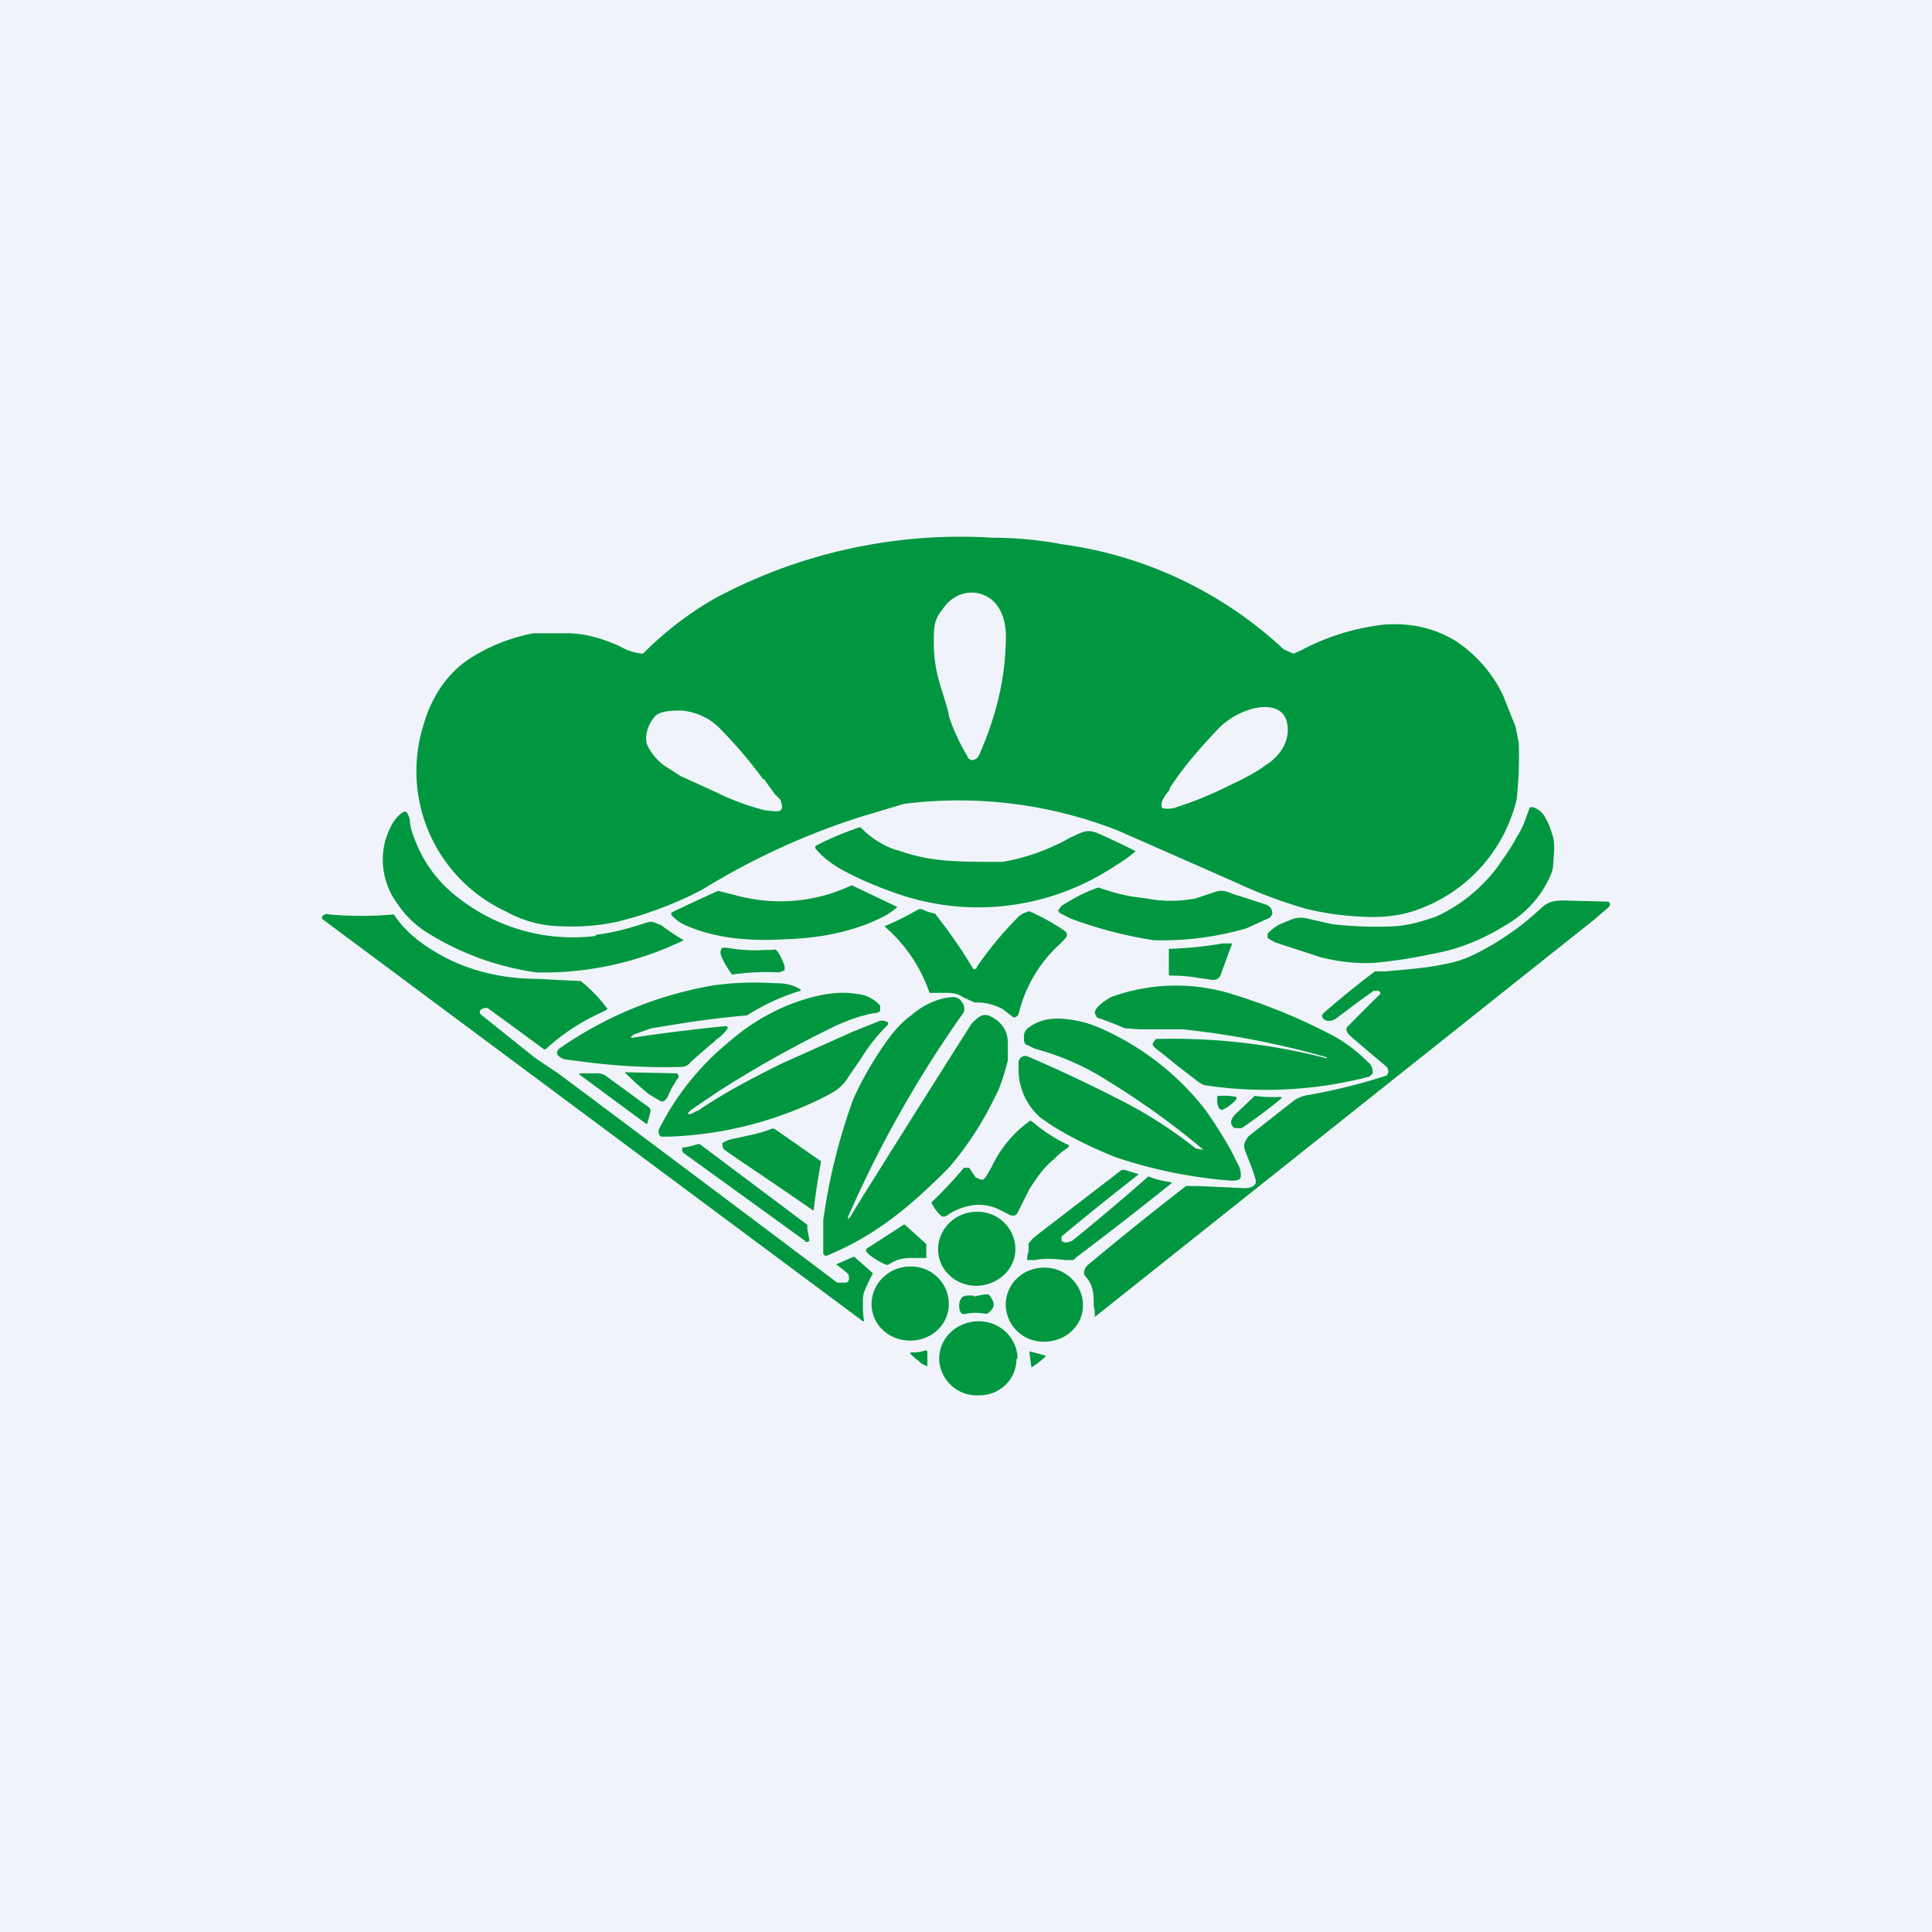 <!-- by TradingView --><svg width="18" height="18" viewBox="0 0 18 18" xmlns="http://www.w3.org/2000/svg"><path fill="#F0F3FA" d="M0 0h18v18H0z"/><path fill-rule="evenodd" d="M5.99 6.1v-.01c.2-.2.43-.38.68-.52a4.84 4.84 0 0 1 2.58-.56c.21 0 .43.02.64.06a3.76 3.76 0 0 1 2.07.98l.09.04.07-.03a2.15 2.15 0 0 1 .77-.24c.25-.02.47.03.67.15a1.27 1.27 0 0 1 .44.5l.12.3.03.15a3.72 3.72 0 0 1-.02.53 1.45 1.45 0 0 1-1 1.05c-.14.04-.3.05-.45.04a2.68 2.68 0 0 1-.5-.07 4.35 4.35 0 0 1-.67-.25l-1.09-.48a4.05 4.05 0 0 0-2-.25l-.4.12a6.66 6.66 0 0 0-1.48.68 3.5 3.5 0 0 1-.8.3 2 2 0 0 1-.5.04 1.09 1.09 0 0 1-.53-.14 1.44 1.44 0 0 1-.76-1.75c.07-.24.21-.46.42-.6a1.68 1.68 0 0 1 .6-.24h.32c.16 0 .32.05.46.11l.04.02a.5.5 0 0 0 .2.06ZM9.37 6c-.01.36-.1.7-.25 1.04-.03.05-.09.06-.11 0a1.8 1.8 0 0 1-.17-.37c0-.04-.04-.15-.09-.32a1.33 1.33 0 0 1-.05-.37c0-.12 0-.21.08-.3.1-.16.3-.21.45-.1.13.1.15.28.14.42Zm2.1 1.31a3.4 3.4 0 0 1-.54.22.26.26 0 0 1-.1 0c-.03-.04.02-.12.06-.16l.01-.03c.13-.2.28-.37.45-.55a.7.7 0 0 1 .24-.16c.14-.06.36-.08.4.1a.3.3 0 0 1 0 .14c-.02.1-.1.2-.2.26-.08.06-.19.12-.32.18Zm-4.36-.05a4.2 4.2 0 0 0-.42-.49.57.57 0 0 0-.34-.15c-.08 0-.22 0-.26.07-.05.06-.09.17-.06.25a.5.5 0 0 0 .17.2l.14.09.33.15c.14.07.3.13.46.17.04 0 .12.02.14 0 .03-.02.01-.07 0-.1l-.05-.05a3.37 3.37 0 0 1-.1-.14Zm7.02.54c-.05.1-.12.19-.18.28a1.5 1.5 0 0 1-.57.46c-.12.04-.24.08-.39.09a3.55 3.55 0 0 1-.58-.02l-.22-.05a.26.26 0 0 0-.14 0l-.1.04a.38.38 0 0 0-.14.1v.04l.07.04.43.14c.16.04.33.06.5.05a4.41 4.41 0 0 0 .52-.08c.24-.04.47-.13.68-.26.18-.1.33-.25.42-.44.03-.06.04-.1.04-.13l.01-.14c0-.06 0-.1-.02-.15a.62.62 0 0 0-.08-.18.19.19 0 0 0-.1-.07h-.02l-.01.01-.04.11a.72.72 0 0 1-.08.16Zm-8.58.91c.16-.02.31-.06.46-.11.03-.01.06-.02.1 0l.05.02a2.3 2.3 0 0 0 .21.14A2.99 2.99 0 0 1 5 9.06a2.6 2.6 0 0 1-1.05-.39c-.1-.07-.18-.15-.24-.24a.69.69 0 0 1-.12-.6c.03-.09.07-.2.16-.26a.03.03 0 0 1 .04 0c.02.03.03.06.03.1l.01.05c.08.27.23.49.46.66a1.73 1.73 0 0 0 1.26.34Zm2.8-.79a.83.83 0 0 1-.33-.21H8a2.94 2.94 0 0 0-.4.17.03.03 0 0 0 0 .03l.01.01c.06.07.13.12.21.17.18.1.37.18.58.25a2.3 2.3 0 0 0 2-.28 1.13 1.13 0 0 0 .18-.13 6.5 6.5 0 0 0-.36-.17c-.1-.04-.15 0-.24.04l-.02.01a1.94 1.94 0 0 1-.62.22c-.23 0-.44 0-.6-.02a1.7 1.7 0 0 1-.38-.09Zm0 .54a.63.63 0 0 1-.14.09c-.26.13-.57.19-.88.2-.31.02-.64 0-.92-.12a.38.38 0 0 1-.15-.1.02.02 0 0 1 0-.03 17.6 17.6 0 0 1 .43-.2l.2.05a1.55 1.55 0 0 0 1.04-.1h.01l.42.2Zm2.97-.15-.18.06c-.15.03-.31.03-.46 0a1.73 1.73 0 0 1-.44-.1h-.01c-.12.04-.23.1-.34.17l-.03.04c0 .02.02.03.04.04l.08.04a3.97 3.97 0 0 0 .77.2 2.84 2.84 0 0 0 .86-.11l.22-.1c.02-.02.03-.04.02-.06 0-.03-.03-.05-.05-.06a11 11 0 0 0-.31-.1c-.07-.03-.11-.04-.17-.02Zm1.51.92h-.03l-.14.1-.2.15a.12.12 0 0 1-.1.03c-.05-.02-.05-.05-.03-.07a8.66 8.66 0 0 1 .48-.39h.1c.21-.02.38-.03.56-.07a1 1 0 0 0 .25-.08 2.55 2.55 0 0 0 .65-.45c.06-.05.11-.06.2-.06l.4.01c.01 0 .03 0 .03.03l-.01.02-.14.12a15090.37 15090.37 0 0 0-4.65 3.7v-.05l-.01-.06c0-.09 0-.18-.07-.26a.06.06 0 0 1-.02-.05.1.1 0 0 1 .03-.06 31.38 31.38 0 0 1 .92-.74h.11l.44.02c.05 0 .09-.02.1-.05V11a.78.78 0 0 0-.03-.1l-.07-.18c-.02-.05 0-.1.04-.14l.42-.33a.34.34 0 0 1 .14-.05 5.36 5.36 0 0 0 .72-.18c.02-.03.02-.05 0-.08a26.95 26.95 0 0 1-.33-.28c-.02-.02-.06-.05-.04-.09a29.44 29.44 0 0 1 .31-.31v-.01a.03.03 0 0 0-.02-.02h-.01ZM9.1 9.02l-.02.01h-.01l-.1-.16a5.5 5.5 0 0 0-.26-.36.35.35 0 0 1-.12-.04h-.03a2.54 2.54 0 0 1-.32.16 1.42 1.42 0 0 1 .42.62h.16c.06 0 .11.01.15.04l.11.05h.03c.09 0 .17.03.23.06l.09.07c.02.02.05 0 .06-.02a1.27 1.27 0 0 1 .38-.65l.04-.04a.18.18 0 0 0 .03-.04V8.7l-.01-.02a2.02 2.02 0 0 0-.34-.19.29.29 0 0 0-.09.04 3.34 3.34 0 0 0-.4.48Zm-4.56.37c-.05 0-.1.03-.05.07l.5.4.21.14a823.38 823.38 0 0 1 2.6 1.95h.07c.02 0 .03 0 .04-.03 0-.03 0-.05-.03-.07a1.12 1.12 0 0 0-.09-.07l.16-.07h.01l.17.15v.01a1.3 1.3 0 0 0-.08.17.3.3 0 0 0-.01.1.73.73 0 0 0 .01.16v.01h-.01A21165.8 21165.8 0 0 1 3 8.56L3 8.54l.01-.01c.01-.01.03-.02.06-.01a3.48 3.48 0 0 0 .6 0l.02.03c.1.14.24.25.42.35.27.15.58.22.9.22a45.9 45.9 0 0 0 .4.02 1.34 1.34 0 0 1 .25.26l-.01.01-.04.02a1.93 1.93 0 0 0-.52.34.02.02 0 0 1-.03 0 70.22 70.22 0 0 0-.52-.38Zm6.36-.3a1.4 1.4 0 0 1 .26.02l.14.02c.04 0 .06-.02.07-.04a21.4 21.4 0 0 1 .11-.3.02.02 0 0 0-.01 0h-.08a3.51 3.51 0 0 1-.5.05v.24Zm-3.77-.24h.07a.03.03 0 0 1 .03 0c.04.04.06.1.08.15v.04l-.05.02a2.2 2.2 0 0 0-.44.02.99.99 0 0 1-.07-.11c-.02-.04-.06-.1-.02-.14h.04c.12.02.24.03.36.02Zm-1.25.81.02-.02.17-.06.31-.05a8.77 8.77 0 0 1 .58-.07 2.01 2.01 0 0 1 .5-.23v-.01c-.08-.05-.15-.06-.25-.06a2.8 2.8 0 0 0-.56.02 3.55 3.55 0 0 0-1.44.59c-.05.05 0 .08.05.1l.16.02c.3.04.62.06.93.05a.1.1 0 0 0 .08-.04 6.94 6.94 0 0 1 .23-.2l.02-.02a.35.35 0 0 0 .1-.1.03.03 0 0 0-.01-.02h-.01a16.78 16.78 0 0 0-.88.11Zm6.48.2v-.01a7.91 7.91 0 0 0-1.34-.26h-.4a13.5 13.5 0 0 1-.14-.01 3.7 3.7 0 0 0-.26-.1l-.02-.04c0-.06.1-.12.15-.15a1.76 1.76 0 0 1 1.09-.04 5.42 5.42 0 0 1 1 .41c.12.07.22.15.3.23.04.03.05.07.05.11l-.03.03-.08.02a3.81 3.81 0 0 1-1.46.06.29.29 0 0 1-.08-.05l-.17-.13a6.37 6.37 0 0 0-.2-.16c-.05-.04-.03-.05 0-.09a5.74 5.74 0 0 1 1.59.18Zm-5.87.49a.24.24 0 0 1-.06.03c-.02 0-.03 0-.01-.02l.02-.02.25-.17a10.7 10.7 0 0 1 1.09-.61c.13-.06.25-.1.36-.12a.1.1 0 0 0 .06-.02v-.05a.32.32 0 0 0-.22-.11c-.12-.02-.24-.01-.37.02-.3.07-.58.22-.81.42a2.5 2.5 0 0 0-.66.82c-.01.03 0 .06.02.07h.06a3.48 3.48 0 0 0 1.42-.35c.12-.06.2-.1.26-.2l.13-.19a1.58 1.58 0 0 1 .24-.3.03.03 0 0 0 0-.03h-.01l-.02-.01H8.2l-.25.1-.67.3c-.3.15-.53.27-.78.44Zm1.41.99c0 .02 0 .02.02 0l.06-.1a269.55 269.55 0 0 1 1.07-1.7.4.4 0 0 1 .08-.07.1.1 0 0 1 .1 0c.1.05.16.13.16.25v.16c-.03.11-.06.23-.12.34a3.01 3.01 0 0 1-.43.66c-.17.17-.35.34-.54.48a2.71 2.71 0 0 1-.6.34c-.01 0-.02 0-.03-.02v-.31a5.47 5.47 0 0 1 .28-1.13c.08-.18.18-.35.29-.51.07-.1.15-.2.25-.27.1-.09.24-.16.38-.17a.1.1 0 0 1 .07.02c.04.04.05.07.04.12a10.7 10.7 0 0 0-1.08 1.91Zm3.3-.63h-.01l-.05-.01a4.06 4.06 0 0 0-.74-.47 13.88 13.88 0 0 0-.83-.39c-.05-.01-.07.02-.08.05v.1a.6.6 0 0 0 .2.42l.1.07c.19.12.4.22.6.3a4.43 4.43 0 0 0 1.08.22c.03 0 .09 0 .09-.04 0-.03 0-.06-.02-.1l-.07-.14a4.2 4.2 0 0 0-.24-.38 2.52 2.52 0 0 0-1-.77 1.04 1.04 0 0 0-.37-.08c-.1 0-.19.02-.27.08a.1.1 0 0 0-.05.1c0 .03 0 .06.04.07l.06.03.07.02a2.4 2.4 0 0 1 .61.28 7.4 7.4 0 0 1 .89.64Zm-5.16-.52a2.94 2.94 0 0 1-.22-.2h.01l.47.01h.01l.01.02a.02.02 0 0 1 0 .02.88.88 0 0 0-.1.18c-.02.03-.04.06-.08.03a1.3 1.3 0 0 1-.1-.06Zm-.01.28.03-.11v-.02l-.01-.02-.41-.3a.16.16 0 0 0-.09-.02h-.14c-.02 0-.02 0 0 .02l.61.45Zm5.49-.23a.39.39 0 0 1-.13.1h-.01c-.04-.01-.04-.08-.04-.11 0-.02.01-.02.02-.02a.61.61 0 0 1 .16.01v.01Zm.05.27a4.67 4.67 0 0 0 .36-.27c.02-.02.01-.02-.01-.02a1.23 1.23 0 0 1-.23-.01l-.19.18c-.03.04-.05.08 0 .12h.03a.1.1 0 0 0 .04 0Zm-2.43.48h.02a.15.15 0 0 0 .04-.05l.04-.07a1.09 1.09 0 0 1 .36-.43l.03.02a1.41 1.41 0 0 0 .33.21v.01l-.02.02a.61.61 0 0 0-.12.1c-.09.07-.16.17-.23.28l-.11.22c-.02.03-.04.03-.07.02l-.1-.05a.42.42 0 0 0-.3-.03.51.51 0 0 0-.18.08c-.03.02-.05.02-.07 0a.4.4 0 0 1-.08-.11v-.01a3.6 3.6 0 0 0 .3-.32h.05l.06.09.05.02Zm-2.38-.27.13.09a64.32 64.32 0 0 1 .69.47 6.73 6.73 0 0 1 .07-.46l-.43-.3a.04.04 0 0 0-.04 0c-.1.04-.17.05-.3.08l-.05.01a.29.29 0 0 0-.1.04c0 .03 0 .05.03.07Zm.74.84-1.12-.81c-.02-.01-.03-.03-.02-.06.05 0 .1-.02.14-.03a.03.03 0 0 1 .02 0l1 .75a.04.04 0 0 1 0 .03l.02.11c0 .02-.01.02-.03.02H7.5Zm2.49 0c-.03.01-.07.03-.1 0v-.04l.06-.05a33.06 33.06 0 0 1 .66-.53l-.13-.04h-.03l-.78.6-.05.04a2.1 2.1 0 0 1-.04.05c.01.04 0 .08-.01.12v.02a.01.01 0 0 0 0 .01h.07c.1-.02.2-.01.29 0h.05c.01 0 .03 0 .04-.02a38.92 38.92 0 0 0 .9-.7l-.03-.01a.68.68 0 0 1-.19-.05 23.62 23.62 0 0 1-.71.6Zm-.9.42c.2 0 .37-.15.37-.34a.35.35 0 0 0-.36-.35c-.2 0-.36.16-.36.35 0 .19.16.34.36.34Zm-.81-.2a.58.58 0 0 1 .08-.04.37.37 0 0 1 .12-.02h.15v-.13l-.2-.18h-.01l-.34.22a.02.02 0 0 0-.01.02.02.02 0 0 0 0 .01c.04.05.13.1.18.12a.03.03 0 0 0 .03 0Zm.2.71c.2 0 .36-.15.36-.34a.35.35 0 0 0-.36-.35c-.2 0-.36.16-.36.35 0 .19.16.34.36.34Zm1.61-.33c0 .19-.16.34-.36.34a.35.35 0 0 1-.36-.34c0-.2.16-.35.36-.35.2 0 .36.16.36.35Zm-1.02-.08.1-.02h.04a.2.2 0 0 1 .04.06c.02.04 0 .08-.03.1-.01.02-.03.02-.04.02a.48.48 0 0 0-.18 0c-.03.01-.05 0-.06-.04-.01-.05 0-.09.03-.12l.04-.01h.06Zm.4.58c0 .19-.15.34-.35.34a.35.35 0 0 1-.37-.34c0-.2.17-.35.37-.35.2 0 .36.16.36.35Zm-.99-.06a.42.42 0 0 0 .15-.02l.01.01v.14a.38.38 0 0 1-.06-.03l-.02-.02a.48.48 0 0 1-.08-.07v-.01Zm1.13.14a.97.97 0 0 0 .13-.1.01.01 0 0 0 0-.01 4.59 4.59 0 0 0-.15-.04 3.94 3.94 0 0 0 .02.15Z" fill="#019740"/></svg>